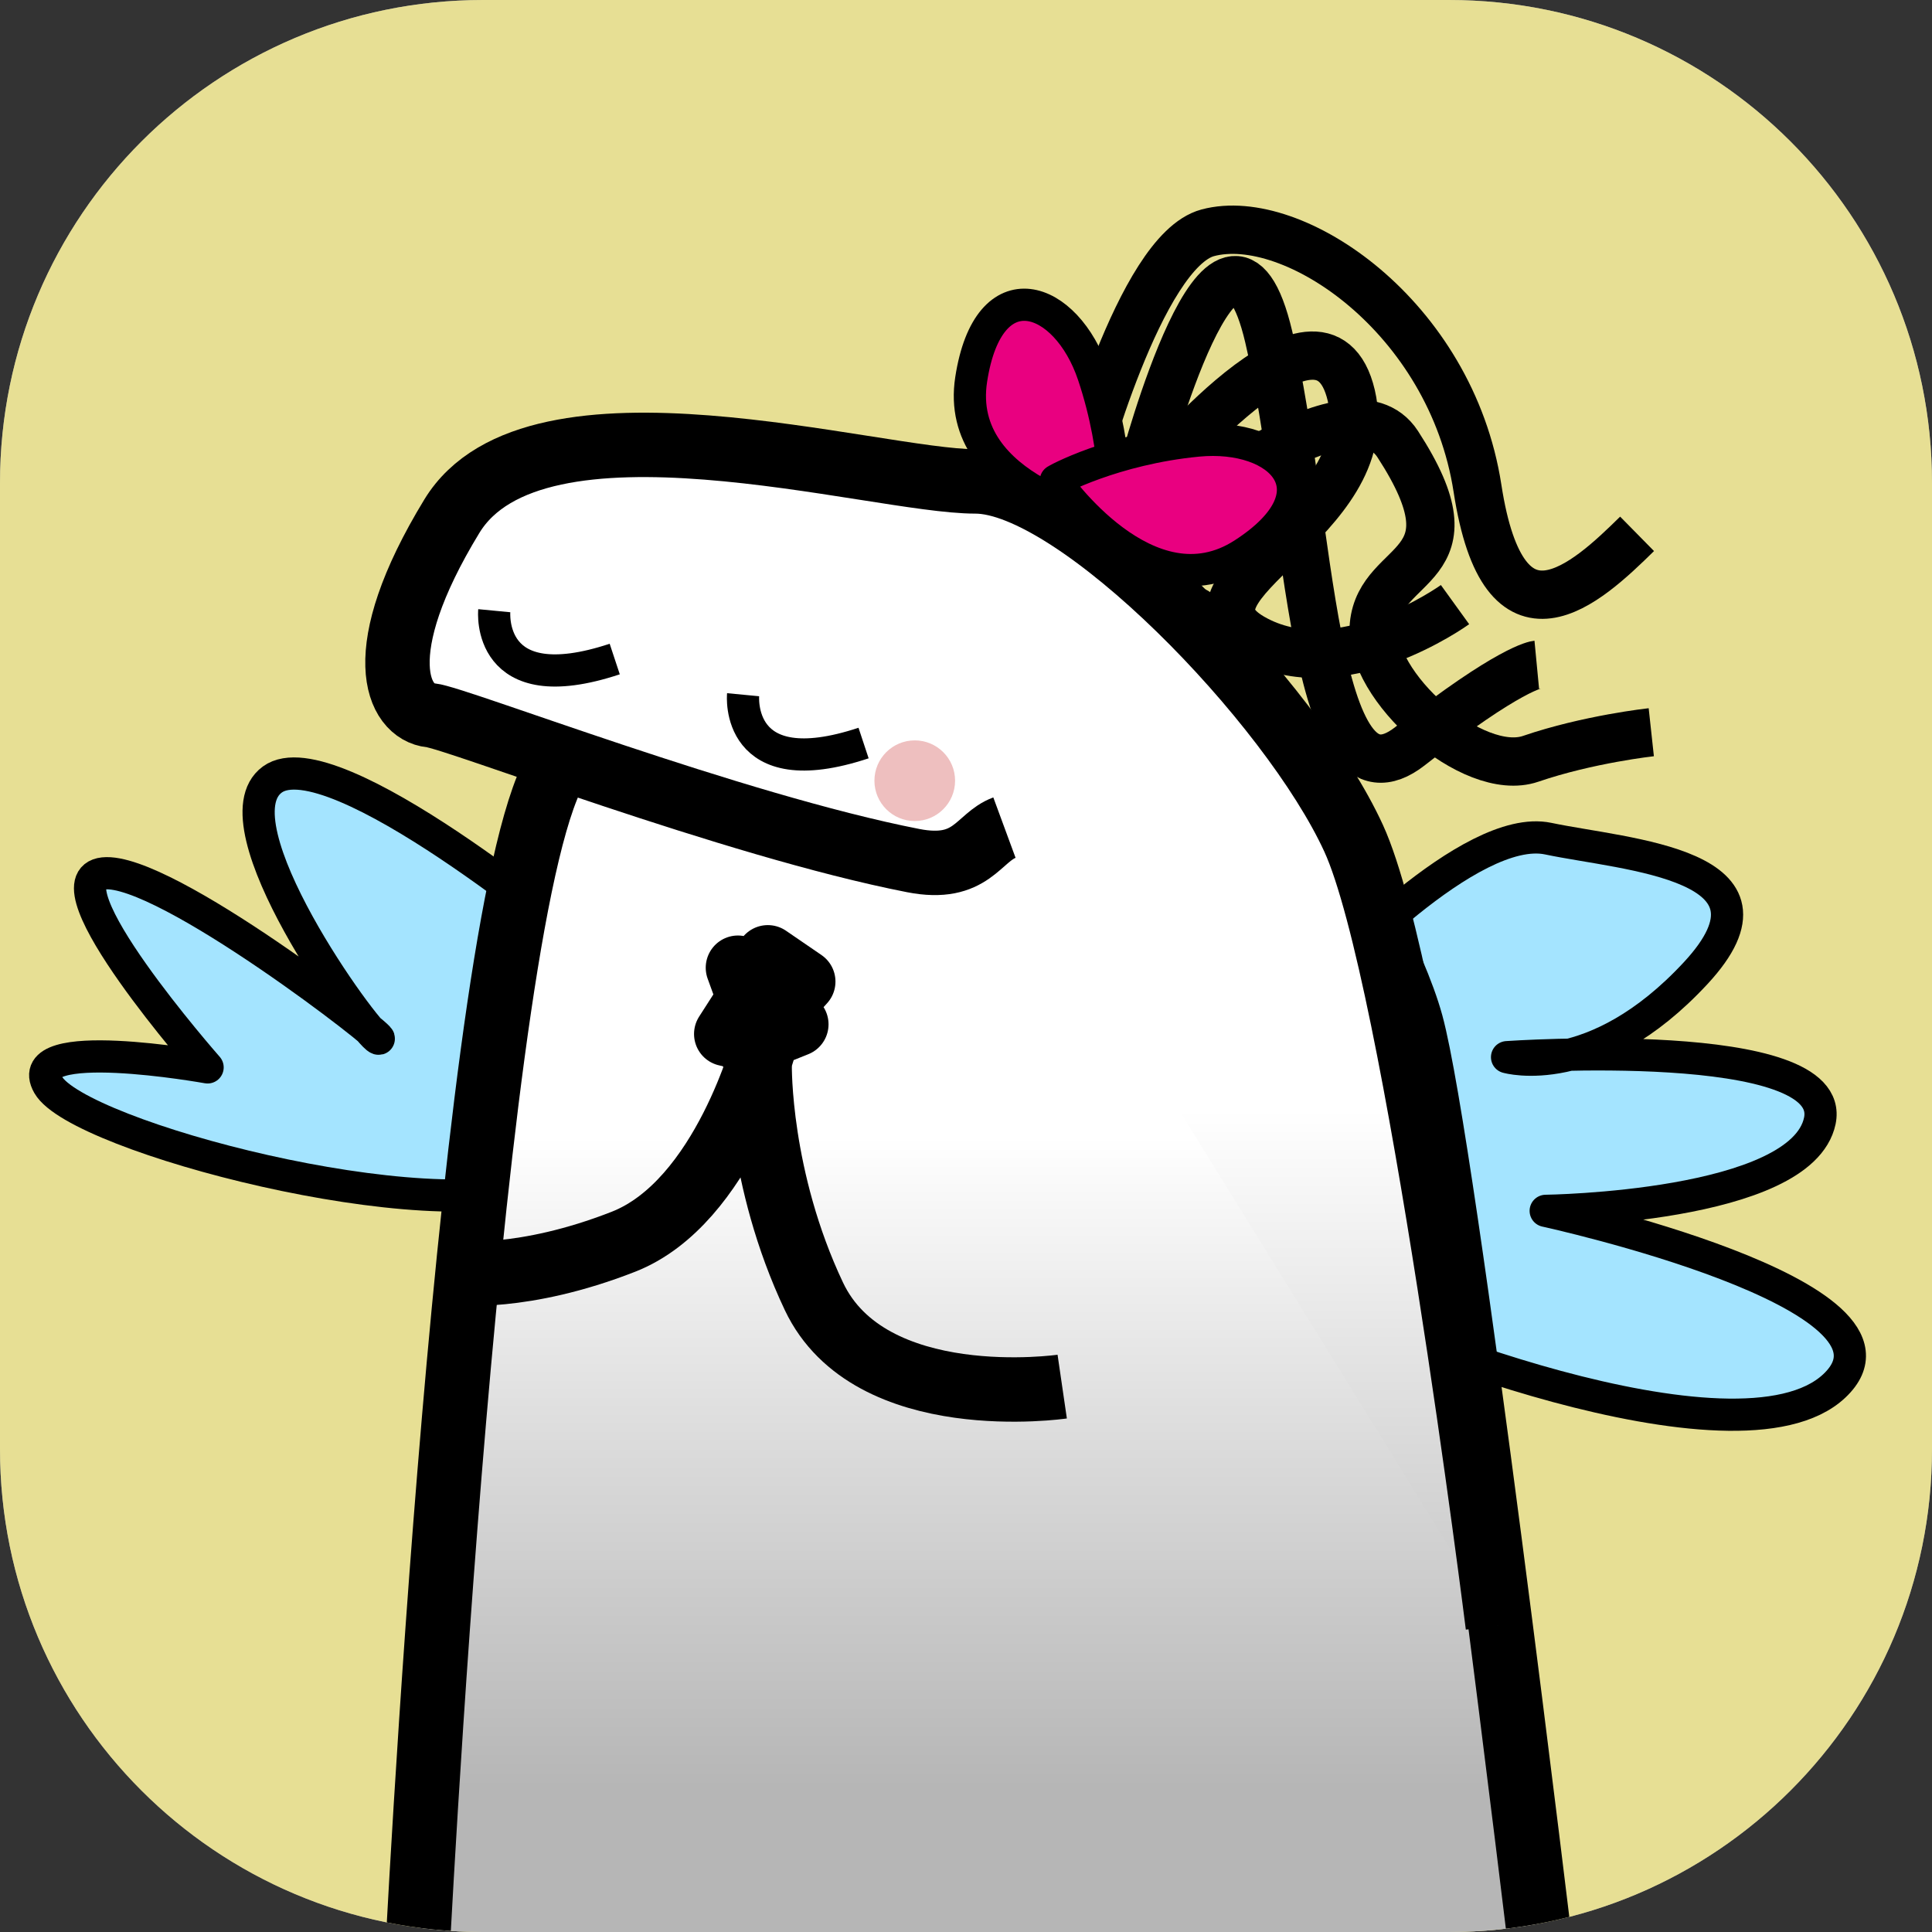﻿<?xml version="1.0" encoding="utf-8"?>
<!DOCTYPE svg PUBLIC "-//W3C//DTD SVG 1.1//EN" "http://www.w3.org/Graphics/SVG/1.1/DTD/svg11.dtd">
<svg xmlns="http://www.w3.org/2000/svg" xmlns:xlink="http://www.w3.org/1999/xlink" version="1.1" baseProfile="full" width="60" height="60" viewBox="0 0 60.00 60.00" enable-background="new 0 0 60.00 60.00" xml:space="preserve">
	<rect x="0" y="0" width="60.00" height="60.00" fill="#333333" stroke="none"/>
	<g>
		<path fill="#9A9A9A" fill-opacity="1" stroke-width="0.2" stroke-linejoin="round" d="M 15,6.10352e-005L 45,6.10352e-005C 53.284,6.10352e-005 60,6.716 60,15L 60,45C 60,53.284 53.284,60 45,60L 15,60C 6.716,60 0,53.284 0,45L 0,15C 0,6.716 6.716,6.10352e-005 15,6.10352e-005 Z "/>
		<defs>
			<path id="SVG_CLIPPER1_" d="M 15,6.10352e-005L 45,6.10352e-005C 53.284,6.10352e-005 60,6.716 60,15L 60,45C 60,53.284 53.284,60 45,60L 15,60C 6.716,60 0,53.284 0,45L 0,15C 0,6.716 6.716,6.10352e-005 15,6.10352e-005 Z "/>
		</defs>
		<clipPath id="SVG_CLIPPER2_">
			<use xlink:href="#SVG_CLIPPER1_" overflow="visible"/>
		</clipPath>
		<g clip-path="url(#SVG_CLIPPER2_)">
			<g>
				<path fill="#E7DF94" fill-opacity="1" stroke-width="0.2" stroke-linejoin="round" d="M 15,6.10352e-005L 45,6.10352e-005C 53.284,6.10352e-005 60,6.716 60,15L 60,45C 60,53.284 53.284,60 45,60L 15,60C 6.716,60 6.10352e-005,53.284 6.10352e-005,45L 6.10352e-005,15C 6.10352e-005,6.716 6.716,6.10352e-005 15,6.10352e-005 Z "/>
				<g>
					<g>
						<g>
							<path fill="#A4E4FF" fill-opacity="1" stroke-linejoin="round" stroke="#000000" stroke-opacity="1" d="M 41.19,30.363C 41.19,30.363 45.652,25.533 48.081,26.045C 50.51,26.556 55.814,26.82 52.662,30.22C 49.51,33.62 46.803,32.831 46.803,32.831C 46.803,32.831 57.081,32.115 56.516,34.81C 55.951,37.505 48.003,37.604 48.003,37.604C 48.003,37.604 59.964,40.211 56.968,43.039C 53.972,45.867 42.273,41.183 41.097,40.272"/>
							<path fill="#A4E4FF" fill-opacity="1" stroke-linejoin="round" stroke="#000000" stroke-opacity="1" d="M 18.015,29.286C 18.015,29.286 10.309,22.857 8.457,24.209C 6.606,25.562 11.369,32.128 11.751,32.257C 12.133,32.386 5.105,26.92 3.215,27.124C 1.325,27.328 6.447,33.149 6.447,33.149C 6.447,33.149 0.587,32.095 1.5,33.696C 2.414,35.296 13.378,38.195 16.899,36.726"/>
							<g>
								<linearGradient id="SVGID_Fill1_" gradientUnits="objectBoundingBox" x1="0.54" y1="0.857" x2="1.015" y2="0.857" gradientTransform="rotate(-90 0.54 0.857)">
									<stop offset="0" stop-color="#B6B6B6" stop-opacity="1"/>
									<stop offset="0.513" stop-color="#DADADA" stop-opacity="1"/>
									<stop offset="1" stop-color="#FFFFFF" stop-opacity="1"/>
								</linearGradient>
								<path fill="url(#SVGID_Fill1_)" stroke-width="2" stroke-linejoin="round" stroke="#000000" stroke-opacity="1" d="M 12.922,61.439C 12.922,61.439 14.578,27.731 17.379,23.701C 20.179,19.671 37.01,19.209 37.01,19.209C 37.01,19.209 42.791,28.008 43.827,31.791C 44.863,35.574 47.922,61.126 47.922,61.126"/>
								<linearGradient id="SVGID_Fill2_" gradientUnits="objectBoundingBox" x1="0.57" y1="1.134" x2="1.117" y2="1.134" gradientTransform="rotate(-90 0.57 1.134)">
									<stop offset="0" stop-color="#B6B6B6" stop-opacity="1"/>
									<stop offset="0.513" stop-color="#DADADA" stop-opacity="1"/>
									<stop offset="1" stop-color="#FFFFFF" stop-opacity="1"/>
								</linearGradient>
								<path fill="url(#SVGID_Fill2_)" stroke-width="2" stroke-linejoin="round" stroke="#000000" stroke-opacity="1" d="M 46.515,50.486C 46.515,50.486 43.987,30.284 42.039,26.036C 40.092,21.789 33.444,14.951 30.293,14.951C 27.142,14.951 16.623,11.784 14.033,16.031C 11.443,20.279 12.341,22.11 13.377,22.214C 14.159,22.292 22.751,25.631 28.363,26.727C 30.184,27.082 30.369,26.007 31.194,25.703"/>
								<path fill="#EAAFAF" fill-opacity="0.804" stroke-width="0.2" stroke-linejoin="round" d="M 28.409,22.993C 29.1,22.993 29.661,23.554 29.661,24.245C 29.661,24.937 29.1,25.498 28.409,25.498C 27.717,25.498 27.156,24.937 27.156,24.245C 27.156,23.554 27.717,22.993 28.409,22.993 Z "/>
							</g>
							<path fill="none" stroke-width="2" stroke-linejoin="round" stroke="#000000" stroke-opacity="1" d="M 32.988,43.062C 32.988,43.062 27.017,43.934 25.277,40.259C 23.538,36.585 23.592,33.099 23.592,33.099L 23.845,29.73L 24.946,30.484L 23.178,32.435L 24.731,31.811L 24.285,31.379L 22.917,30.053L 23.263,31.006L 22.554,32.111L 23.761,32.387C 23.761,32.387 22.486,37.34 19.36,38.564C 16.234,39.788 14.182,39.533 14.182,39.533"/>
						</g>
						<path fill="none" stroke-linejoin="round" stroke="#000000" stroke-opacity="1" d="M 23.078,21.575C 23.078,21.575 22.807,24.405 26.819,23.076"/>
						<path fill="none" stroke-linejoin="round" stroke="#000000" stroke-opacity="1" d="M 15.35,18.966C 15.35,18.966 15.079,21.796 19.091,20.467"/>
					</g>
					<g>
						<g>
							<path fill="none" stroke-width="1.5" stroke-linejoin="round" stroke="#000000" stroke-opacity="1" d="M 33.542,14.787C 33.542,14.787 35.385,7.8 37.508,7.23C 40.156,6.52 45.062,9.828 45.885,15.167C 46.707,20.506 49.264,18.131 50.841,16.579"/>
							<path fill="none" stroke-width="1.5" stroke-linejoin="round" stroke="#000000" stroke-opacity="1" d="M 35.523,14.463C 35.523,14.463 38.078,4.841 39.402,10.462C 40.725,16.082 40.694,25.61 43.797,23.167C 46.9,20.724 47.726,20.645 47.726,20.645"/>
							<path fill="none" stroke-width="1.5" stroke-linejoin="round" stroke="#000000" stroke-opacity="1" d="M 36.377,16.149C 36.377,16.149 41.919,11.503 43.407,13.792C 45.983,17.757 42.865,17.305 42.667,19.413C 42.491,21.298 45.741,24.18 47.535,23.566C 49.328,22.952 51.282,22.74 51.282,22.74"/>
							<path fill="none" stroke-width="1.5" stroke-linejoin="round" stroke="#000000" stroke-opacity="1" d="M 35.752,14.925C 35.752,14.925 41.054,8.388 41.965,12.281C 42.875,16.174 36.166,18.22 38.878,19.797C 41.591,21.374 45.187,18.777 45.187,18.777"/>
							<path fill="#FF8383" fill-opacity="1" stroke-width="0.2" stroke-linejoin="round" d="M 34.363,13.895C 33.345,14.213 32.232,15.265 33.099,15.886C 34.413,16.829 34.481,16.511 35.517,17.578C 36.26,18.343 37.101,16.176 36.782,15.159C 36.463,14.142 35.38,13.576 34.363,13.895 Z "/>
						</g>
						<path fill="#E90080" fill-opacity="1" stroke-linejoin="round" stroke="#000000" stroke-opacity="1" d="M 34.613,16.188C 34.613,16.188 29.623,15.27 30.161,11.783C 30.699,8.295 33.119,9.156 33.954,11.641C 34.789,14.126 34.633,16.201 34.613,16.188 Z "/>
						<path fill="#E90080" fill-opacity="1" stroke-linejoin="round" stroke="#000000" stroke-opacity="1" d="M 32.774,14.936C 32.774,14.936 35.646,19.117 38.611,17.204C 41.577,15.29 39.804,13.432 37.194,13.683C 34.584,13.934 32.753,14.922 32.774,14.936 Z "/>
					</g>
				</g>
			</g>
		</g>
	</g>
</svg>
